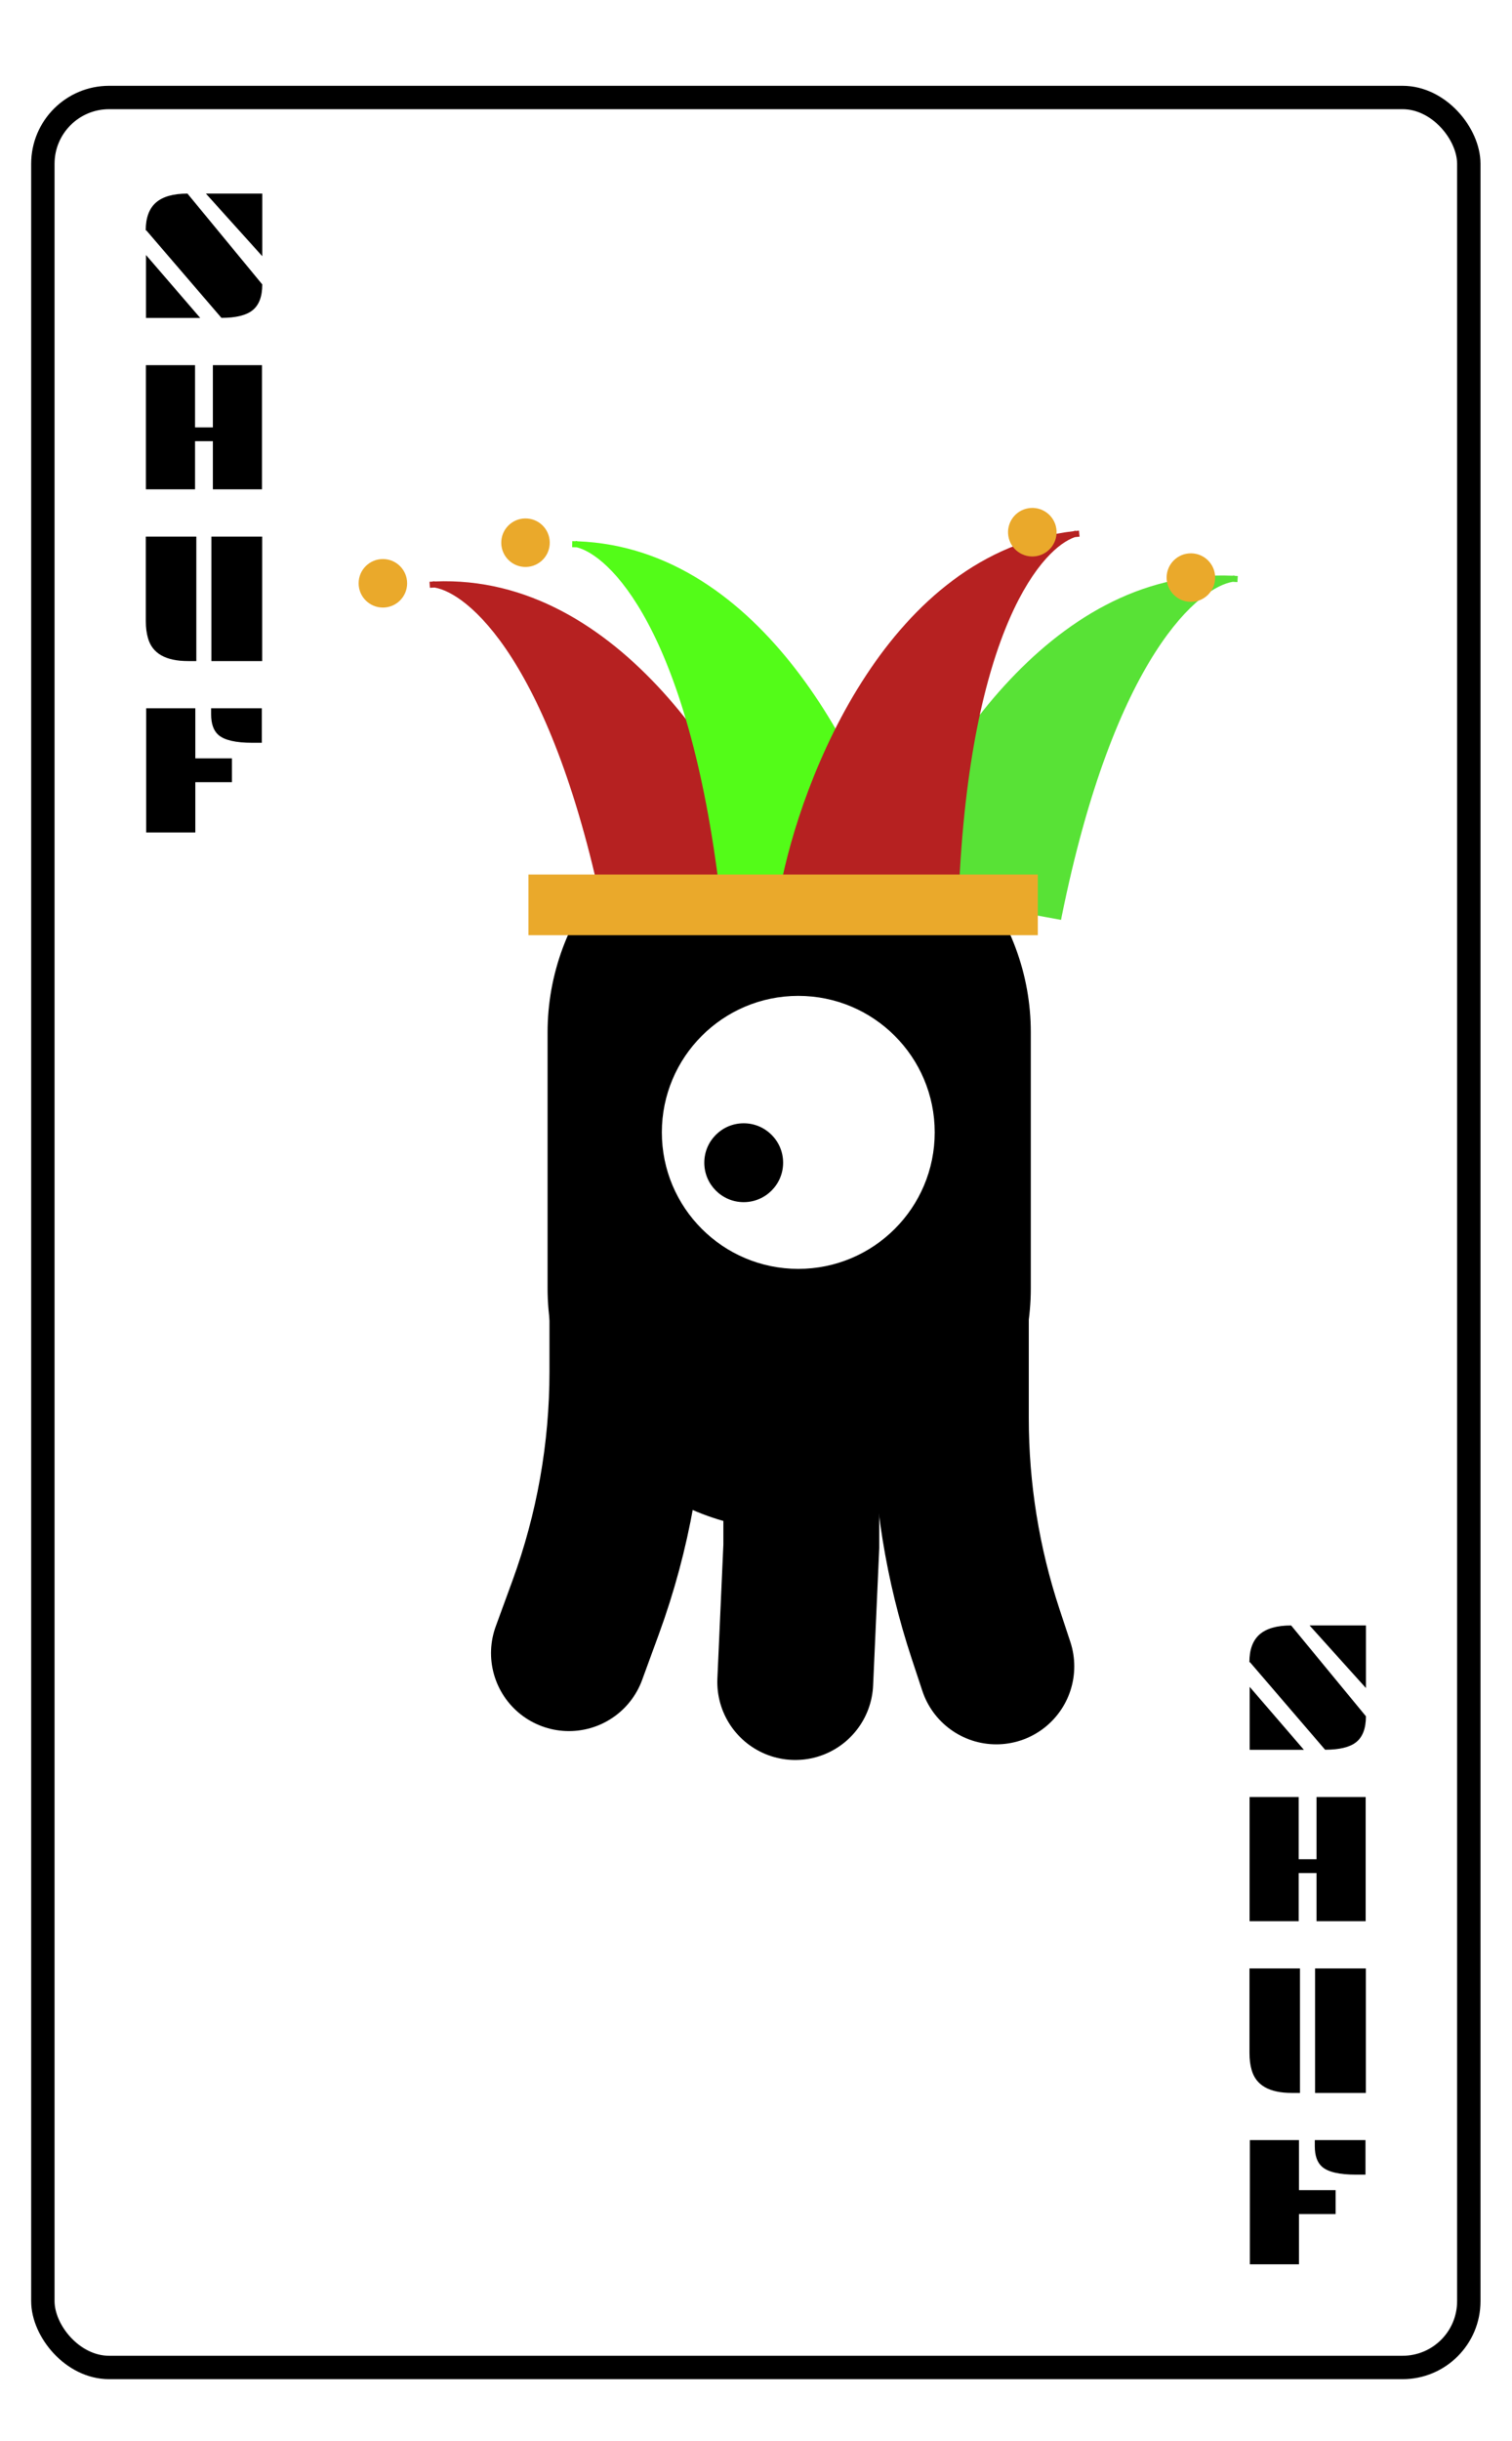 <svg width="194" height="313" viewBox="0 0 194 313" fill="none" xmlns="http://www.w3.org/2000/svg">
<g filter="url(#filter0_d)">
<rect x="5.5" y="8.503" width="182.957" height="291.107" rx="8.5" fill="white" stroke="black" stroke-width="3" stroke-miterlimit="6.072" stroke-linecap="round" stroke-linejoin="round"/>
<path d="M101.258 128.38V161.223" stroke="black" stroke-width="62" stroke-linecap="round"/>
<path d="M80.5 158.5V171.908C80.5 182.222 78.687 192.456 75.143 202.143L73 208" stroke="black" stroke-width="20" stroke-linecap="round"/>
<path d="M102.814 164.872V194.302L102.036 211.704" stroke="black" stroke-width="20" stroke-linecap="round"/>
<path d="M122 158V177.88C122 187.272 123.504 196.604 126.454 205.521L127.835 209.697" stroke="black" stroke-width="20" stroke-linecap="round"/>
<circle cx="102.425" cy="141.218" r="17.506" fill="white"/>
<circle cx="95.422" cy="145.108" r="5.057" fill="black"/>
<g filter="url(#filter1_i)">
<path fill-rule="evenodd" clip-rule="evenodd" d="M71.661 114.342C68.294 97.59 63.851 86.92 59.684 80.39C57.6 77.125 55.59 74.903 53.825 73.471C52.205 72.158 50.808 71.526 49.762 71.347C49.561 71.356 49.361 71.367 49.159 71.379L49.11 70.603C49.257 70.594 49.404 70.585 49.551 70.578L49.555 70.534C49.638 70.542 49.722 70.553 49.807 70.566C61.698 70.072 71.528 76.465 78.985 84.652C86.589 92.999 91.775 103.258 94.226 110.167L94.379 110.598L71.73 114.723L71.661 114.342Z" fill="#B62121"/>
</g>
<ellipse cx="49.127" cy="70.804" rx="3.112" ry="3.112" fill="#EAA92B"/>
<g filter="url(#filter2_i)">
<path fill-rule="evenodd" clip-rule="evenodd" d="M86.392 110.804C84.38 93.836 80.808 82.843 77.179 76C75.364 72.578 73.539 70.201 71.894 68.633C70.384 67.194 69.043 66.452 68.014 66.189C67.814 66.182 67.613 66.177 67.411 66.173L67.424 65.395C67.572 65.398 67.719 65.401 67.866 65.406L67.874 65.363C67.955 65.377 68.038 65.395 68.123 65.415C80.014 65.876 89.299 73.038 96.076 81.797C102.985 90.727 107.33 101.369 109.219 108.453L109.337 108.895L86.43 111.189L86.392 110.804Z" fill="#53FC18"/>
</g>
<ellipse cx="67.426" cy="65.597" rx="3.112" ry="3.112" transform="rotate(4.604 67.426 65.597)" fill="#EAA92B"/>
<rect width="48.387" height="47.032" transform="matrix(-1 -0.001 -0.001 1 155.916 66.962)" fill="white"/>
<g filter="url(#filter3_i)">
<path fill-rule="evenodd" clip-rule="evenodd" d="M130.211 113.587C133.597 96.838 138.053 86.172 142.228 79.647C144.316 76.384 146.329 74.163 148.097 72.734C149.719 71.422 151.117 70.791 152.164 70.613C152.365 70.622 152.565 70.633 152.767 70.647L152.817 69.87C152.67 69.861 152.523 69.852 152.376 69.844L152.371 69.801C152.289 69.809 152.205 69.82 152.119 69.833C140.223 69.326 130.382 75.71 122.913 83.889C115.297 92.228 110.099 102.482 107.64 109.389L107.486 109.82L130.142 113.967L130.211 113.587Z" fill="#58E236"/>
</g>
<ellipse rx="3.114" ry="3.112" transform="matrix(-1 -0.001 -0.001 1 152.799 70.071)" fill="#EAA92B"/>
<g filter="url(#filter4_i)">
<path fill-rule="evenodd" clip-rule="evenodd" d="M117.008 110.783C117.711 93.71 120.43 82.475 123.525 75.373C125.072 71.822 126.71 69.311 128.231 67.621C129.626 66.07 130.907 65.227 131.913 64.886C132.112 64.864 132.312 64.843 132.513 64.824L132.441 64.049C132.293 64.063 132.147 64.078 132.001 64.094L131.989 64.051C131.909 64.072 131.828 64.096 131.745 64.122C119.918 65.498 111.207 73.353 105.12 82.607C98.913 92.042 95.397 102.987 94.057 110.196L93.973 110.645L116.999 111.17L117.008 110.783Z" fill="#B62121"/>
</g>
<ellipse rx="3.114" ry="3.112" transform="matrix(-0.988 0.157 0.157 0.988 132.454 64.25)" fill="#EAA92B"/>
<rect x="67.801" y="108.151" width="65.357" height="7.781" fill="#EAA92B"/>
<path d="M26.421 20.829H33.651V28.856L26.421 20.829ZM18.768 25.54H18.698C18.698 23.93 19.136 22.743 20.011 21.977C20.886 21.212 22.233 20.829 24.054 20.829L33.651 32.477C33.651 34.024 33.233 35.13 32.397 35.794C31.585 36.442 30.257 36.766 28.413 36.766L18.768 25.54ZM18.733 28.704L25.694 36.778H18.733V28.704ZM18.722 42.829H25.026V50.809H27.311V42.829H33.616V58.755H27.311V52.579H25.026V58.755H18.722V42.829ZM27.124 64.817H33.64V80.778H27.124V64.817ZM18.71 64.817H25.19V80.778H24.136C21.261 80.778 19.546 79.802 18.991 77.848C18.804 77.216 18.71 76.485 18.71 75.657V64.817ZM27.089 86.829H33.593V91.258H32.374C30.257 91.258 28.811 90.927 28.038 90.263C27.405 89.716 27.089 88.833 27.089 87.614V86.829ZM18.757 86.829H25.061V93.251H29.761V96.309H25.061V102.755H18.757V86.829Z" fill="black"/>
<path d="M168.028 204.451H175.258V212.479L168.028 204.451ZM160.376 209.162H160.305C160.305 207.553 160.743 206.365 161.618 205.6C162.493 204.834 163.84 204.451 165.661 204.451L175.258 216.1C175.258 217.647 174.84 218.752 174.005 219.416C173.192 220.065 171.864 220.389 170.02 220.389L160.376 209.162ZM160.34 212.326L167.301 220.401H160.34V212.326ZM160.329 226.451H166.633V234.432H168.919V226.451H175.223V242.377H168.919V236.201H166.633V242.377H160.329V226.451ZM168.731 248.44H175.247V264.401H168.731V248.44ZM160.317 248.44H166.797V264.401H165.743C162.868 264.401 161.153 263.424 160.598 261.471C160.411 260.838 160.317 260.108 160.317 259.279V248.44ZM168.696 270.451H175.2V274.881H173.981C171.864 274.881 170.419 274.549 169.645 273.885C169.012 273.338 168.696 272.455 168.696 271.236V270.451ZM160.364 270.451H166.669V276.873H171.368V279.932H166.669V286.377H160.364V270.451Z" fill="black"/>
</g>
<defs>
<filter id="filter0_d" x="0" y="0" width="193.957" height="313" filterUnits="userSpaceOnUse" color-interpolation-filters="sRGB">
<feFlood flood-opacity="0" result="BackgroundImageFix"/>
<feColorMatrix in="SourceAlpha" type="matrix" values="0 0 0 0 0 0 0 0 0 0 0 0 0 0 0 0 0 0 127 0"/>
<feOffset dy="4"/>
<feGaussianBlur stdDeviation="2"/>
<feColorMatrix type="matrix" values="0 0 0 0 0 0 0 0 0 0 0 0 0 0 0 0 0 0 0.25 0"/>
<feBlend mode="normal" in2="BackgroundImageFix" result="effect1_dropShadow"/>
<feBlend mode="normal" in="SourceGraphic" in2="effect1_dropShadow" result="shape"/>
</filter>
<filter id="filter1_i" x="49.11" y="70.534" width="51.269" height="44.189" filterUnits="userSpaceOnUse" color-interpolation-filters="sRGB">
<feFlood flood-opacity="0" result="BackgroundImageFix"/>
<feBlend mode="normal" in="SourceGraphic" in2="BackgroundImageFix" result="shape"/>
<feColorMatrix in="SourceAlpha" type="matrix" values="0 0 0 0 0 0 0 0 0 0 0 0 0 0 0 0 0 0 127 0" result="hardAlpha"/>
<feOffset dx="6"/>
<feGaussianBlur stdDeviation="5"/>
<feComposite in2="hardAlpha" operator="arithmetic" k2="-1" k3="1"/>
<feColorMatrix type="matrix" values="0 0 0 0 0 0 0 0 0 0 0 0 0 0 0 0 0 0 0.25 0"/>
<feBlend mode="normal" in2="shape" result="effect1_innerShadow"/>
</filter>
<filter id="filter2_i" x="67.411" y="65.363" width="47.926" height="45.826" filterUnits="userSpaceOnUse" color-interpolation-filters="sRGB">
<feFlood flood-opacity="0" result="BackgroundImageFix"/>
<feBlend mode="normal" in="SourceGraphic" in2="BackgroundImageFix" result="shape"/>
<feColorMatrix in="SourceAlpha" type="matrix" values="0 0 0 0 0 0 0 0 0 0 0 0 0 0 0 0 0 0 127 0" result="hardAlpha"/>
<feOffset dx="6"/>
<feGaussianBlur stdDeviation="5"/>
<feComposite in2="hardAlpha" operator="arithmetic" k2="-1" k3="1"/>
<feColorMatrix type="matrix" values="0 0 0 0 0 0 0 0 0 0 0 0 0 0 0 0 0 0 0.25 0"/>
<feBlend mode="normal" in2="shape" result="effect1_innerShadow"/>
</filter>
<filter id="filter3_i" x="107.486" y="69.801" width="51.331" height="44.166" filterUnits="userSpaceOnUse" color-interpolation-filters="sRGB">
<feFlood flood-opacity="0" result="BackgroundImageFix"/>
<feBlend mode="normal" in="SourceGraphic" in2="BackgroundImageFix" result="shape"/>
<feColorMatrix in="SourceAlpha" type="matrix" values="0 0 0 0 0 0 0 0 0 0 0 0 0 0 0 0 0 0 127 0" result="hardAlpha"/>
<feOffset dx="6"/>
<feGaussianBlur stdDeviation="5"/>
<feComposite in2="hardAlpha" operator="arithmetic" k2="-1" k3="1"/>
<feColorMatrix type="matrix" values="0 0 0 0 0 0 0 0 0 0 0 0 0 0 0 0 0 0 0.25 0"/>
<feBlend mode="normal" in2="shape" result="effect1_innerShadow"/>
</filter>
<filter id="filter4_i" x="93.973" y="64.049" width="44.54" height="47.12" filterUnits="userSpaceOnUse" color-interpolation-filters="sRGB">
<feFlood flood-opacity="0" result="BackgroundImageFix"/>
<feBlend mode="normal" in="SourceGraphic" in2="BackgroundImageFix" result="shape"/>
<feColorMatrix in="SourceAlpha" type="matrix" values="0 0 0 0 0 0 0 0 0 0 0 0 0 0 0 0 0 0 127 0" result="hardAlpha"/>
<feOffset dx="6"/>
<feGaussianBlur stdDeviation="5"/>
<feComposite in2="hardAlpha" operator="arithmetic" k2="-1" k3="1"/>
<feColorMatrix type="matrix" values="0 0 0 0 0 0 0 0 0 0 0 0 0 0 0 0 0 0 0.25 0"/>
<feBlend mode="normal" in2="shape" result="effect1_innerShadow"/>
</filter>
</defs>
</svg>
